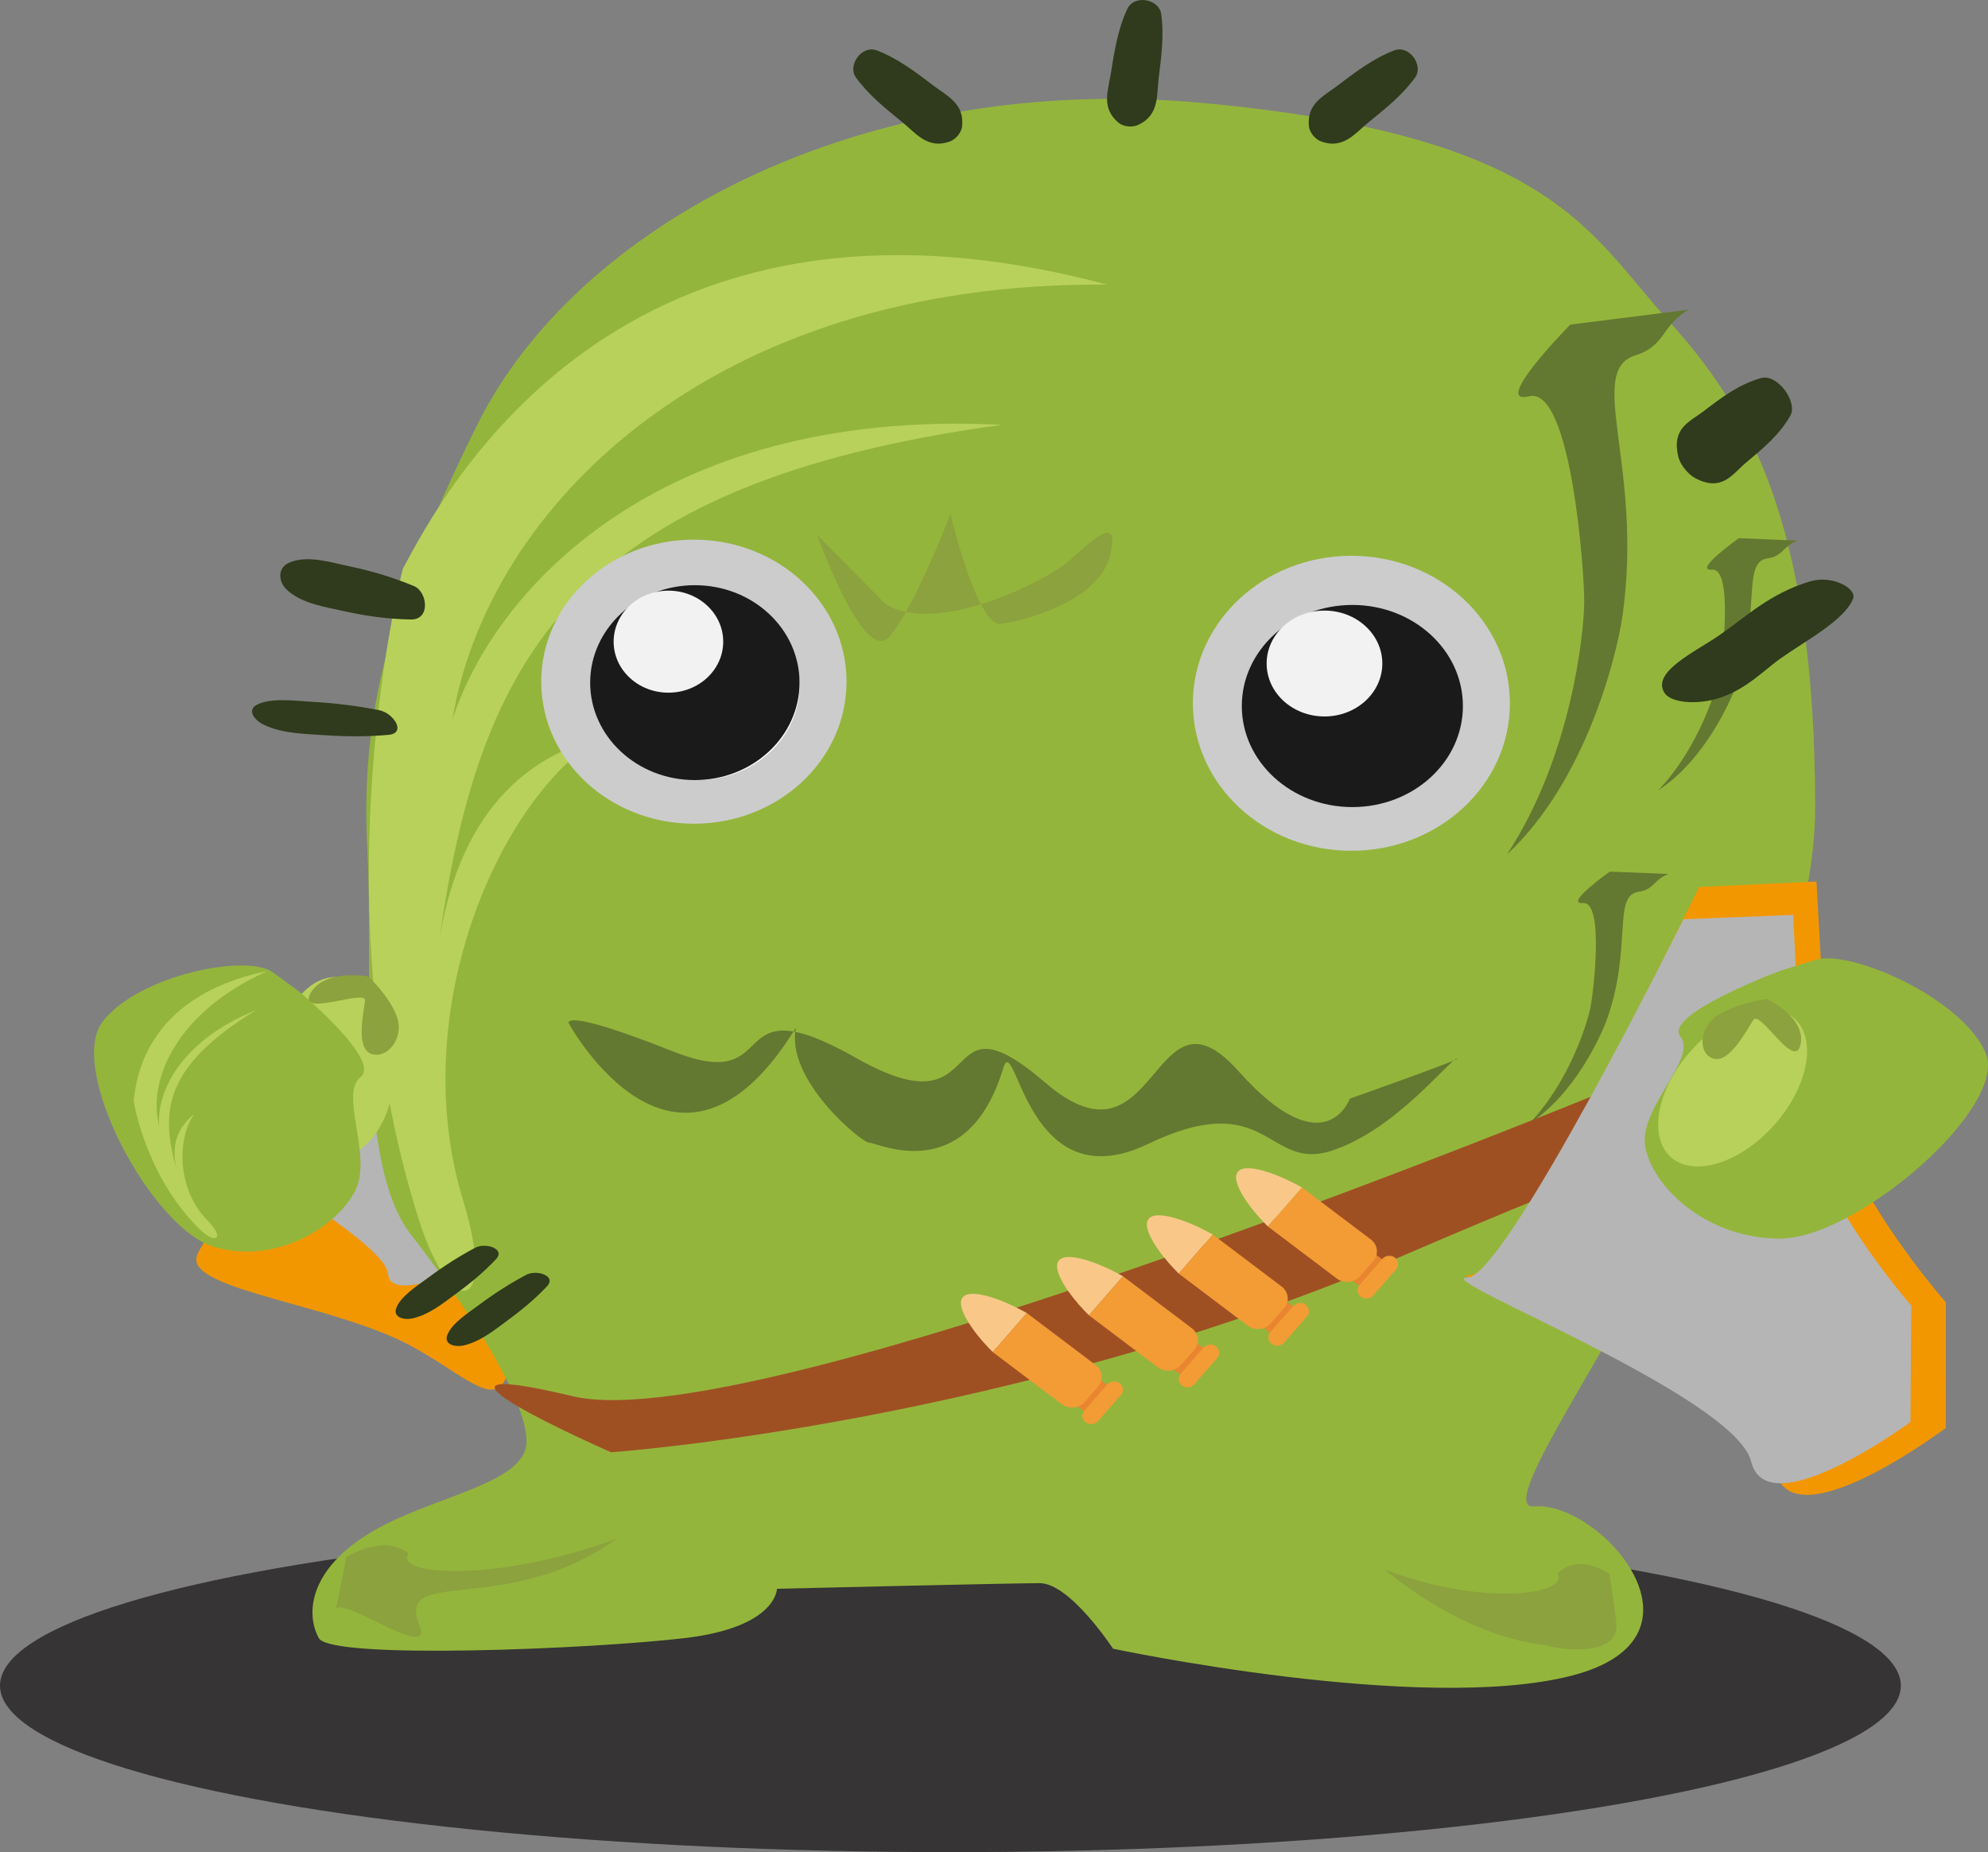 <?xml version="1.0" encoding="utf-8"?>
<!-- Generator: Adobe Illustrator 23.0.3, SVG Export Plug-In . SVG Version: 6.00 Build 0)  -->
<svg version="1.1" id="圖層_1" xmlns="http://www.w3.org/2000/svg" xmlns:xlink="http://www.w3.org/1999/xlink" x="0px" y="0px"
	 viewBox="0 0 247.45 230.55" style="enable-background:new 0 0 247.45 230.55;" xml:space="preserve">
<rect x="0" y="0" width="247.45" height="230.55" fill="#808080" stroke="none"/>
<style type="text/css">
	.st0{opacity:0.61;}
	.st1{fill:#060303;}
	.st2{fill:#F39700;}
	.st3{fill:#B5B5B5;}
	.st4{fill:#94B53C;}
	.st5{fill:#637931;}
	.st6{fill:#8CA23E;}
	.st7{fill:#B8D15A;}
	.st8{fill:#2F3B1C;}
	.st9{fill:#CCCCCC;}
	.st10{fill:#FFFFFF;}
	.st11{fill:#1A1A1A;}
	.st12{fill:#F2F2F2;}
	.st13{fill:#9F5023;}
	.st14{fill:#E98530;}
	.st15{fill:#F39B35;}
	.st16{fill:#F9C889;}
</style>
<g>
	<g>
		<g class="st0">
			<g>
				<ellipse class="st1" cx="118.3" cy="209.82" rx="118.3" ry="20.72"/>
			</g>
		</g>
		<g>
			<g>
				<g>
					<path class="st2" d="M57.63,117.37c0,0-9.67,12.26-14.26,17.05s-17.38,17.93-18.84,21.84c-1.46,3.91,13.79,5.65,24.1,10.05
						s15.91,14.27,14.79-3.85C62.31,144.34,57.63,117.37,57.63,117.37z"/>
					<path class="st3" d="M49.62,129.49c0,0-13.33,17.29-15.47,16.94c-2.15-0.35,13.88,8.54,14.15,12.14
						c0.27,3.6,9.29-0.69,9.29-0.69l1.14-6.11c0,0-4.68-7.05-4.15-11.62s1.22-9.94,1.22-9.94L49.62,129.49z"/>
				</g>
				<path class="st4" d="M59.39,52.9C47.23,77.39,44.96,91,45.73,105.96s-1.5,38.77,5.35,47.61s14.46,20.4,14.46,25.84
					s-12.16,6.81-19.77,11.57s-7.6,10.21-6.08,12.93c1.52,2.72,34.22,1.34,45.62-0.02s11.4-6.13,11.4-6.13s28.9-0.69,32.7-0.7
					c3.8,0,9.13,8.16,9.13,8.16s38.31,8.14,57.03,3.37s3.56-21.77-4.57-21.08c-8.13,0.68,34.95-51.71,34.94-87.08
					c-0.02-35.37-8.39-49.65-18.28-60.53s-14.33-23-57.68-27.06S71.54,28.41,59.39,52.9z"/>
				<path class="st5" d="M210.19,38.55c-3.49,2.01-2.77,4.46-6.65,5.69c-6.21,1.97,1.06,13.92-1.59,32.43
					c-0.71,4.94-4.54,20.55-14.38,29.69c8.05-12.24,9.6-27.61,9.62-31.44c0.02-3.83-1.64-26.87-6.85-25.59
					c-4.89,1.21,5.12-8.93,5.12-8.93L210.19,38.55z"/>
				<path class="st5" d="M207.69,108.79c-1.88,0.69-1.76,1.94-3.76,2.22c-3.2,0.45-0.79,6.85-3.82,15.62
					c-0.81,2.34-4.14,9.6-9.77,13.24c5.06-5.29,7.26-12.62,7.63-14.48c0.37-1.86,1.73-13.18-0.92-12.98
					c-2.49,0.19,3.33-3.92,3.33-3.92L207.69,108.79z"/>
				<path class="st5" d="M223.75,67.29c-1.88,0.69-1.76,1.94-3.76,2.22c-3.2,0.45-0.79,6.85-3.82,15.62
					c-0.81,2.34-4.14,9.6-9.77,13.24c5.06-5.29,7.26-12.62,7.63-14.48c0.37-1.86,1.73-13.18-0.92-12.98
					c-2.49,0.19,3.33-3.92,3.33-3.92L223.75,67.29z"/>
				<path class="st6" d="M41.73,200.7c-0.51-3.11,12.48,6.57,10.48,1.62c-3.05-7.52,10.91-0.9,24.57-10.81
					c-14.88,5.52-27.85,4.61-25.92,1.87c-3.02-2.54-7.75,0.43-7.75,0.43L41.73,200.7z"/>
				<path class="st6" d="M192.46,204.77c0,0-9.07-0.32-20.13-9.42c12.23,4.69,23.07,3.12,21.55,0.51c2.6-2.67,6.45,0.02,6.45,0.02
					s0.51,3.07,0.86,6.06C201.74,206.77,192.76,205.08,192.46,204.77z"/>
				<path class="st7" d="M50.14,70.8c4.81-8.92,26.74-51.68,87.64-35.37C88.51,35,60.59,63.26,56.31,89.62
					c4.87-15.4,24.91-38.93,68.38-36.74c-53.54,7.3-65.06,29.24-70.03,64.28c2.84-17.81,12.56-23.38,20.05-25.37
					c-12.45,7.49-24.33,34.03-17.03,57.77c4.27,13.9-1.55,14.88-5.55,2.24C39.42,111.6,50.14,70.8,50.14,70.8z"/>
				<path class="st8" d="M217.29,57.62c2.05-1.72,4.18-3.44,5.56-5.89c0.94-1.67-1.59-5.25-3.66-4.67c-2.79,0.79-5.01,2.5-7.16,4.14
					c-1.79,1.36-3.97,2.09-3.13,5.65c0.23,0.97,1.19,2.18,2.13,2.68C214.37,61.28,215.67,58.97,217.29,57.62z"/>
				<path class="st8" d="M225.29,72.37c-4.98,1.49-7.99,4.43-11.28,6.7c-2.93,2.03-8.45,4.54-6.85,7.14
					c0.51,0.83,2.01,1.23,3.73,1.19c5.13-0.12,8.12-3.58,10.72-5.43c3.16-2.24,7.95-4.74,9.04-7.43
					C231.17,73.27,228.12,71.53,225.29,72.37z"/>
				<path class="st8" d="M51.53,72.95c-2.59-1.07-5.17-1.86-7.95-2.44c-2.28-0.47-5.25-1.46-7.55-0.49c-1.6,0.68-1.34,2.46-0.32,3.4
					c1.88,1.74,4.82,2.14,7.34,2.7c2.69,0.59,5.3,0.94,8.09,0.99C53.64,77.15,53.2,73.64,51.53,72.95z"/>
				<path class="st8" d="M47.2,88.4c-2.75-0.54-5.4-0.87-8.15-1.03c-2.26-0.13-5.33-0.57-7.09,0.36c-1.22,0.65-0.34,1.92,0.93,2.51
					c2.35,1.1,5.18,1.11,7.69,1.28c2.67,0.18,5.19,0.18,7.76-0.05C50.65,91.27,48.98,88.75,47.2,88.4z"/>
				<path class="st8" d="M59.13,155.32c-2.03,1.09-3.87,2.26-5.67,3.6c-1.47,1.1-3.64,2.43-4.16,3.97c-0.36,1.08,0.97,1.47,2.11,1.2
					c2.12-0.5,3.88-1.98,5.53-3.19c1.76-1.29,3.32-2.61,4.76-4.12C63.01,155.44,60.44,154.62,59.13,155.32z"/>
				<path class="st8" d="M65.48,158.69c-2.03,1.09-3.87,2.26-5.67,3.6c-1.47,1.1-3.64,2.43-4.16,3.97c-0.36,1.08,0.97,1.47,2.11,1.2
					c2.12-0.5,3.88-1.98,5.53-3.19c1.76-1.29,3.32-2.61,4.76-4.12C69.36,158.8,66.79,157.99,65.48,158.69z"/>
				<ellipse class="st9" cx="86.37" cy="84.85" rx="19" ry="17.68"/>
				<ellipse class="st10" cx="86.86" cy="85.31" rx="12.67" ry="11.79"/>
				<g>
					<ellipse class="st11" cx="86.49" cy="84.97" rx="13.03" ry="12.13"/>
					<ellipse class="st12" cx="83.2" cy="79.87" rx="6.82" ry="6.35"/>
				</g>
				<g>
					<ellipse class="st9" cx="168.21" cy="87.54" rx="19.73" ry="18.36"/>
					<ellipse class="st10" cx="168.72" cy="88.01" rx="13.15" ry="12.24"/>
				</g>
				<path class="st5" d="M70.79,127.37c0,0,13.45,24.71,28.29,0.53c-1.41,6.44,8.22,14.39,9.13,14.34s12.22,5.68,16.71-9.43
					c1.54-4.33,2.91,16.81,17.94,9.6c15.03-7.21,14.81,3.41,22.84,0.84c8.04-2.57,14.76-11.44,15.67-11.49s-13.35,4.99-13.35,4.99
					s-3.09,8.66-13.9-3.46s-9.92,13.57-23.99,1.49c-14.07-12.08-6.48,6.59-23.52-3.07s-8.81,4.74-22.84-0.84
					C69.74,125.31,70.79,127.37,70.79,127.37z"/>
				<path class="st5" d="M204.8,205.19"/>
				<g>
					<ellipse class="st7" cx="41.82" cy="132.83" rx="7.31" ry="11.22"/>
					<path class="st6" d="M45.81,121.53c0,0-5.49-0.97-7.17,2.12c-1.68,3.08,6.99-0.61,6.8,0.91c-0.18,1.51-1.2,5.92,0.77,6.62
						s4.15-1.98,3.2-4.6C48.48,123.94,45.81,121.53,45.81,121.53z"/>
				</g>
				<path class="st4" d="M37.15,123.35c0,0,10.4,8.63,7.73,10.72c-2.66,2.09,1.47,9.66-0.62,14.04s-9.66,9.35-17.52,7.13
					S8.25,132.95,12.8,127.13s17.95-8.43,21.15-6.11C37.15,123.35,37.15,123.35,37.15,123.35z"/>
				<path class="st7" d="M16.64,137.06c0.25-2.27,1.19-13.04,16.58-16.16c-11.24,5.06-14.92,13.58-13.4,19.25
					c-0.35-3.56,1.98-10.32,12.07-14.43c-11.48,7.04-12.03,12.59-9.84,20.06c-1.04-3.83,0.65-5.95,2.16-7.13
					c-2.12,2.79-2.31,9.29,1.59,13.23c2.29,2.31,1.05,3.11-1.05,1.02C18.06,146.27,16.64,137.06,16.64,137.06z"/>
				<g>
					<ellipse class="st11" cx="168.33" cy="87.88" rx="13.76" ry="12.58"/>
					<ellipse class="st12" cx="164.86" cy="82.59" rx="7.2" ry="6.59"/>
				</g>
				<path class="st13" d="M210.33,131.49c0,0-114.72,48.1-139.06,42.3c-24.34-5.8,4.79,6.98,4.79,6.98s49.83-3.47,99.01-24.66
					s47.97-16.74,47.97-16.74L216.48,129"/>
				<g>
					<path class="st2" d="M211.48,110.41c0,0-23.36,48.3-28.47,48.3s35.81,15.63,38.01,24.47s21.19-5.45,21.19-5.45l-0.01-15.64
						c0,0-13.89-15.64-14.63-27.2s-1.47-25.17-1.47-25.17L211.48,110.41z"/>
					<path class="st3" d="M209.54,114.42c0,0-22.14,44.64-26.92,44.61s33.35,14.69,35.35,22.9S237.8,177,237.8,177l0.1-14.5
						c0,0-12.87-14.57-13.49-25.29s-1.21-23.33-1.21-23.33L209.54,114.42z"/>
				</g>
				<path class="st4" d="M221.57,120.84c0,0-14.61,5.45-12.42,8.17s-5.11,8.84-4.38,13.61c0.73,4.76,7.31,11.56,16.81,11.55
					c9.5,0,28.49-16.34,25.56-23.14c-2.93-6.8-16.81-12.91-21.2-11.55C221.57,120.84,221.57,120.84,221.57,120.84z"/>
				<g>
					
						<ellipse transform="matrix(0.665 -0.747 0.747 0.665 -28.999 206.385)" class="st7" cx="215.67" cy="135.53" rx="11.55" ry="6.94"/>
					<path class="st6" d="M219.94,124.35c0,0,4.89,2.27,4.18,5.65s-5.03-4.35-5.88-3.05c-0.85,1.3-2.94,5.37-4.92,4.83
						s-1.93-3.87,0.52-5.43C216.29,124.8,219.94,124.35,219.94,124.35z"/>
				</g>
				<g>
					<polygon class="st14" points="138.64,173.02 135.78,176.3 132.83,174.06 135.68,170.79 					"/>
					<path class="st15" d="M137.82,172.33l-2.85,3.26c-0.38,0.44-0.31,1.09,0.16,1.45s1.17,0.29,1.55-0.15l2.85-3.26
						c0.38-0.44,0.31-1.09-0.16-1.45C138.9,171.82,138.2,171.88,137.82,172.33z"/>
					<path class="st15" d="M123.56,168.29l8.58,6.48c0.88,0.67,2.18,0.54,2.89-0.28l1.65-1.89c0.71-0.82,0.58-2.02-0.3-2.69
						l-8.58-6.48L123.56,168.29z"/>
					<path class="st16" d="M127.03,163.02c-2.08-1.12-6.14-2.75-7.18-1.56s1.51,4.55,3.12,6.22l0.59,0.61l4.24-4.86L127.03,163.02z"
						/>
				</g>
				<g>
					<polygon class="st14" points="150.62,168.44 147.76,171.71 144.8,169.48 147.66,166.2 					"/>
					<path class="st15" d="M149.8,167.74l-2.85,3.26c-0.38,0.44-0.31,1.09,0.16,1.45s1.17,0.29,1.55-0.15l2.85-3.26
						c0.38-0.44,0.31-1.09-0.16-1.45C150.88,167.24,150.18,167.3,149.8,167.74z"/>
					<path class="st15" d="M135.53,163.71l8.58,6.48c0.88,0.67,2.18,0.54,2.89-0.28l1.65-1.89c0.71-0.82,0.58-2.02-0.3-2.69
						l-8.58-6.48L135.53,163.71z"/>
					<path class="st16" d="M139,158.44c-2.08-1.12-6.14-2.75-7.18-1.56s1.51,4.55,3.12,6.22l0.59,0.61l4.24-4.86L139,158.44z"/>
				</g>
				<g>
					<polygon class="st14" points="161.79,163.25 158.93,166.53 155.98,164.29 158.83,161.02 					"/>
					<path class="st15" d="M160.97,162.56l-2.85,3.26c-0.38,0.44-0.31,1.09,0.16,1.45s1.17,0.29,1.55-0.15l2.85-3.26
						c0.38-0.44,0.31-1.09-0.16-1.45S161.36,162.12,160.97,162.56z"/>
					<path class="st15" d="M146.71,158.52l8.58,6.48c0.88,0.67,2.18,0.54,2.89-0.28l1.65-1.89c0.71-0.82,0.58-2.02-0.3-2.69
						l-8.58-6.48L146.71,158.52z"/>
					<path class="st16" d="M150.18,153.25c-2.08-1.12-6.14-2.75-7.18-1.56s1.51,4.55,3.12,6.22l0.59,0.61l4.24-4.86L150.18,153.25z"
						/>
				</g>
				<g>
					<polygon class="st14" points="172.89,157.39 170.03,160.66 167.08,158.43 169.93,155.15 					"/>
					<path class="st15" d="M172.07,156.69l-2.85,3.26c-0.38,0.44-0.31,1.09,0.16,1.45s1.17,0.29,1.55-0.15l2.85-3.26
						c0.38-0.44,0.31-1.09-0.16-1.45C173.15,156.18,172.45,156.25,172.07,156.69z"/>
					<path class="st15" d="M157.81,152.66l8.58,6.48c0.88,0.67,2.18,0.54,2.89-0.28l1.65-1.89c0.71-0.82,0.58-2.02-0.3-2.69
						l-8.58-6.48L157.81,152.66z"/>
					<path class="st16" d="M161.28,147.39c-2.08-1.12-6.14-2.75-7.18-1.56s1.51,4.55,3.12,6.22l0.59,0.61l4.24-4.86L161.28,147.39z"
						/>
				</g>
				<path class="st6" d="M101.7,66.55c0,0,2.64,7.43,5.34,11.16c1.32,1.82,2.65,2.76,3.7,1.52c2.45-2.92,5.62-10.4,6.94-13.68
					c0.39-0.97,0.62-1.58,0.62-1.58s1.4,5.91,3.18,9.96c0.96,2.19,2.03,3.83,3.04,3.72c2.9-0.33,12.15-2.76,13.62-8.41
					c1.46-5.65-2.44-1.78-5.08,0.58c-2.63,2.36-16.43,9.41-22.85,5.35"/>
			</g>
		</g>
	</g>
	<path class="st8" d="M170.36,15.21c2.07-1.68,4.22-3.39,5.79-5.58c1.07-1.49-0.73-4.1-2.66-3.34c-2.61,1.02-4.84,2.72-6.99,4.36
		c-1.79,1.35-3.85,2.25-3.58,5.06c0.08,0.77,0.77,1.63,1.55,1.91C167.24,18.61,168.72,16.54,170.36,15.21z"/>
	<path class="st8" d="M144.22,9.74c0.33-2.65,0.7-5.37,0.31-8.03c-0.27-1.82-3.36-2.45-4.23-0.57c-1.18,2.55-1.6,5.32-2.03,7.99
		c-0.35,2.22-1.22,4.29,0.93,6.13c0.59,0.5,1.69,0.64,2.44,0.3C144.33,14.35,143.96,11.83,144.22,9.74z"/>
	<path class="st8" d="M112.32,15.21c-2.07-1.68-4.22-3.39-5.79-5.58c-1.07-1.49,0.73-4.1,2.66-3.34c2.61,1.02,4.84,2.72,6.99,4.36
		c1.79,1.35,3.85,2.25,3.58,5.06c-0.08,0.77-0.77,1.63-1.55,1.91C115.44,18.61,113.96,16.54,112.32,15.21z"/>
</g>
</svg>
